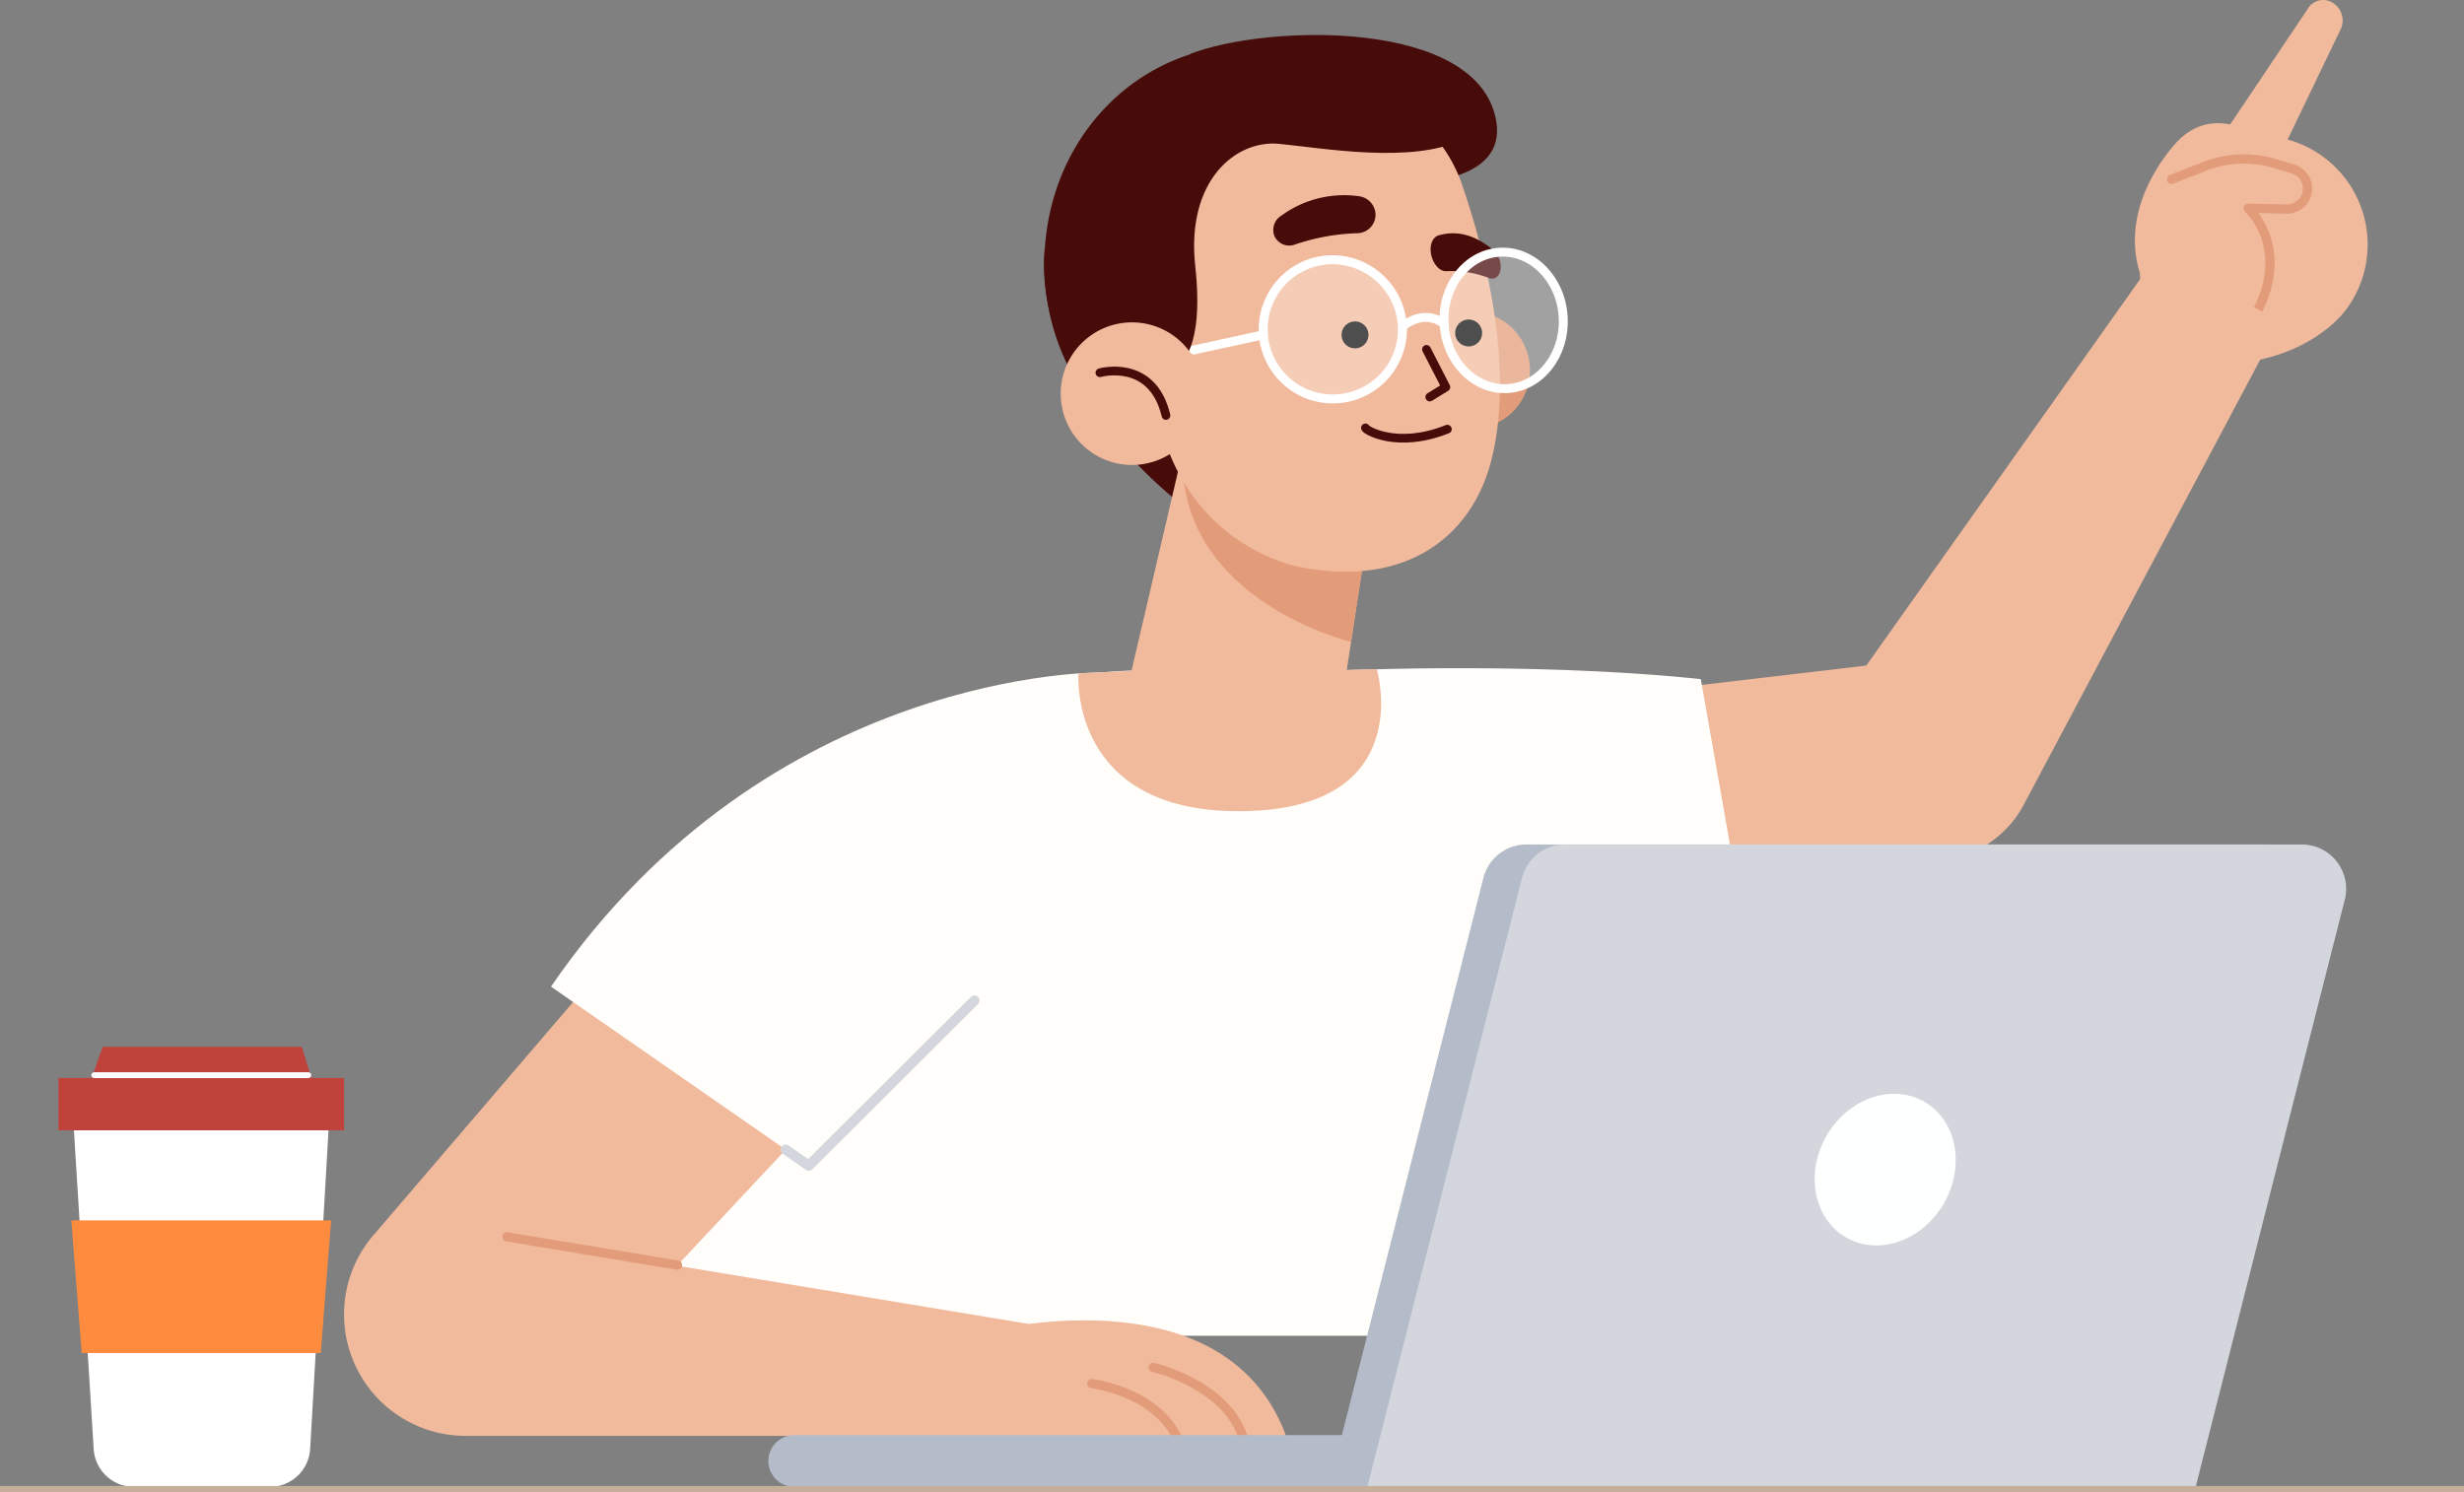 <svg xmlns="http://www.w3.org/2000/svg" width="395" height="239.246" viewBox="0 0 395 239.246">
  <rect x="0" y="0" width="395" height="239.246" fill="#808080" stroke="none"/>
  <g id="Group_2388" data-name="Group 2388" transform="translate(-209.573 -2742.127)">
    <g id="Page-1" transform="translate(224.922 2742.083)">
      <g id="Feature-icons" transform="translate(0.078 0.044)">
        <g id="Group-2" transform="translate(0 0)">
          <g id="Group_86-Copy" transform="translate(0 0)">
            <g id="Group_83" transform="translate(39.725 0)">
              <g id="Group_75" transform="translate(0)">
                <g id="Group_70" transform="translate(156.123)">
                  <g id="Group_66" transform="translate(81.465)">
                    <g id="Group_64" transform="translate(49.501)">
                      <path id="Path_32" d="M34.23,52.1C28.546,59.893,13.895,63.962,6.1,58.277S.336,39.307,6.021,31.517A17.46,17.46,0,0,1,34.227,52.1Z" transform="translate(-0.15 -2.763)" fill="#f1ba9c"/>
                      <path id="Path_33" d="M19.682,24.36s-7.4-5.553-13.357,1.414S-5,45.48,8.344,56.914Z" transform="translate(-0.046 -2.515)" fill="#f1ba9c"/>
                      <path id="Path_34" d="M24.245,26.4,34.732,4.595A3.343,3.343,0,0,0,33.05.3h0A2.88,2.88,0,0,0,29.339,1.54L14.709,23.347Z" transform="translate(-1.677 -0.044)" fill="#f1ba9c"/>
                      <path id="Path_35" d="M6.654,31.988l5.317-2.08a17.24,17.24,0,0,1,11.279-.446l2.866.864a3.283,3.283,0,0,1,2.322,3.385h0A3.283,3.283,0,0,1,25.1,36.752l-6.175-.13s7.228,6.443.955,17.5" transform="translate(-0.781 -3.234)" fill="none" stroke="#e29c79" stroke-linecap="round" stroke-linejoin="round" stroke-width="1.483"/>
                    </g>
                    <g id="Group_65" transform="translate(0 40.904)">
                      <path id="Path_36" d="M3.048,70.756,53.108.1,72.891,10.726,31.516,88.608A16.819,16.819,0,0,1,5.5,92.756h0A16.82,16.82,0,0,1,3.048,70.756Z" transform="translate(-0.042 -0.099)" fill="#f1ba9c"/>
                    </g>
                  </g>
                  <g id="Group_69" transform="translate(0 105.91)">
                    <g id="Group_67" transform="translate(2.927 0)">
                      <path id="Path_37" d="M21.751,9,91.861.752c10.057.207,19.122,3.614,19.619,13.671h0A19.16,19.16,0,0,1,93.366,34.5L21.981,48.788C11.911,49.326,3.319,45.358.767,35.6h0A21.237,21.237,0,0,1,21.751,9Z" transform="translate(-0.076 -0.752)" fill="#f1ba9c"/>
                    </g>
                    <g id="Group_68" transform="translate(0 1.22)">
                      <path id="Path_38" d="M61.7,2.111l7.325,41.583L26.758,51.138.318.865S33.177-.885,61.7,2.111Z" transform="translate(-0.318 -0.357)" fill="#fffefb"/>
                    </g>
                  </g>
                </g>
                <g id="Group_71" transform="translate(46.907 107.1)">
                  <path id="Path_39" d="M82.678.7h0C82.491.7,40.389-.454,20.022,27.92.223,55.5.291,104.339.313,107.251a.139.139,0,0,0,.043.1.143.143,0,0,0,.1.038H162.37a.143.143,0,0,0,.113-.054.148.148,0,0,0,.027-.123L144.42,31.458c-3.543-14.835-16.331-27.483-31.349-30.133C105.044-.091,95.632.283,82.678.7Z" transform="translate(-0.311 -0.322)" fill="#fffefb"/>
                </g>
                <g id="Group_74" transform="translate(0 107.819)">
                  <path id="Path_40" d="M64.87,23.457,5.608,92.682A19.474,19.474,0,0,0,8.068,121.1h0a19.474,19.474,0,0,0,25.055-.92L89.954,59.509Z" transform="translate(-0.574 -2.83)" fill="#f1ba9c"/>
                  <g id="Group_72" transform="translate(19.769 90.48)">
                    <path id="Path_41" d="M.717,32.507h91.82l-1.8-17.941L16.121,2.214Z" transform="translate(-0.717 -0.594)" fill="#f1ba9c"/>
                    <path id="Path_42" d="M92.168,17.674S132.008,6.607,142.137,33.98H102.709Z" transform="translate(-10.888 -2.068)" fill="#f1ba9c"/>
                    <path id="Path_43" d="M124.405,23.933s11.455,2.64,14.345,10.989" transform="translate(-14.474 -3.01)" fill="none" stroke="#e29c79" stroke-linecap="round" stroke-linejoin="round" stroke-width="1.483"/>
                    <path id="Path_44" d="M113.339,26.867s9.835,1.179,13.541,8.382" transform="translate(-13.243 -3.336)" fill="none" stroke="#e29c79" stroke-linecap="round" stroke-linejoin="round" stroke-width="1.483"/>
                    <line id="Line_8" x1="27.349" y1="4.54" transform="translate(6.348 0)" fill="none" stroke="#e29c79" stroke-linecap="round" stroke-linejoin="round" stroke-width="1.483"/>
                  </g>
                  <g id="Group_73" transform="translate(33.177 0)">
                    <path id="Path_45" d="M88.907.249S35.8-.441.774,50.616L46.788,82.574,87.463,41.7Z" transform="translate(-0.774 -0.248)" fill="#fffefb"/>
                    <path id="Path_46" d="M73.356,59.428,46.812,85.905l-3.693-2.567" transform="translate(-5.484 -6.83)" fill="none" stroke="#d3d6dd" stroke-linecap="round" stroke-linejoin="round" stroke-width="1.63"/>
                  </g>
                </g>
              </g>
              <g id="Group_78" transform="translate(68.029 135.395)">
                <path id="Path_47" d="M4.36,115.176H98.7v-8.3H4.36a4.151,4.151,0,0,0-4.152,4.151h0a4.152,4.152,0,0,0,4.152,4.149Z" transform="translate(-0.209 -12.184)" fill="#b5bcc9"/>
                <g id="Group_77" transform="translate(89.828 0)">
                  <path id="Path_48" d="M.5,103.326H133.289l23.9-94.135A7.108,7.108,0,0,0,150.3.334H32.183a7.107,7.107,0,0,0-6.889,5.358Z" transform="translate(-0.502 -0.334)" fill="#b5bcc9"/>
                  <g id="Group_76-Clipped" transform="translate(6.189)">
                    <g id="Group_76" transform="translate(0)">
                      <g id="Path_49">
                        <path id="Path_3400" data-name="Path 3400" d="M.393,103.326H133.181l23.9-94.135A7.108,7.108,0,0,0,150.2.334H32.074a7.108,7.108,0,0,0-6.889,5.36Z" transform="translate(-0.393 -0.334)" fill="#d3d6dd"/>
                      </g>
                    </g>
                  </g>
                </g>
                <ellipse id="Ellipse_6" cx="12.556" cy="10.852" rx="12.556" ry="10.852" transform="translate(163.357 57.576) rotate(-60)" fill="#feffff"/>
              </g>
              <g id="Group_82" transform="translate(112.195 5.613)">
                <path id="Path_51" d="M.561,38.555s-3.368,19.8,20.475,40.026l2.444-9.547Z" transform="translate(-0.398 -4.441)" fill="#470b09"/>
                <path id="Path_52" d="M62.354,23.833s15.116.15,13.508-9.765C73.166-2.556,38.91-1.547,26.791,3.209Z" transform="translate(-3.333 -0.172)" fill="#470b09"/>
                <path id="Path_53" d="M69.1,39.211A35.009,35.009,0,0,1,31.823,71.8C12.531,70.5-.725,53.765.571,34.475S17.227.641,36.515,1.937A35.009,35.009,0,0,1,69.1,39.211Z" transform="translate(-0.407 -0.359)" fill="#470b09"/>
                <circle id="Ellipse_7" cx="9.42" cy="9.42" r="9.42" transform="translate(55.754 57.602) rotate(-61.838)" fill="#e29c79"/>
                <path id="Path_54" d="M54.087,85.221l-3.862,25.4A16.855,16.855,0,0,1,30.2,124.606h0c-9.293-1.892-17.141-3.152-15.006-12.39L27.8,58.167Z" transform="translate(-2.004 -6.622)" fill="#f1ba9c"/>
                <path id="Path_55" d="M52.412,105.907s-27.615-6.591-27-29.916L54.747,90.83Z" transform="translate(-3.179 -8.604)" fill="#e29c79"/>
                <path id="Path_56" d="M56.623,11.1A23.875,23.875,0,0,1,69.695,25.557c3.316,9.718,8.42,28.547,4.58,43.751C71.038,82.122,60.009,89.736,43.667,86.5c0,0-20.885-3.391-23.61-29.12C16.289,21.8,37.931,3.23,56.623,11.1Z" transform="translate(-2.536 -1.188)" fill="#f1ba9c"/>
                <g id="Group_80" transform="translate(24.028 25.682)">
                  <path id="Path_57" d="M47.252,25.908A2.155,2.155,0,1,0,48.8,23.279,2.155,2.155,0,0,0,47.252,25.908Z" transform="translate(-5.274 -3.274)" fill="#101010"/>
                  <path id="Path_58" d="M26.754,26.253A2.155,2.155,0,1,0,28.3,23.626a2.155,2.155,0,0,0-1.545,2.627Z" transform="translate(-2.994 -3.313)" fill="#101010"/>
                  <path id="Path_59" d="M42,28.593l3.109,6.05-2.582,1.589" transform="translate(-4.698 -3.873)" fill="none" stroke="#470b09" stroke-linecap="round" stroke-linejoin="round" stroke-width="1.398"/>
                  <path id="Path_60" d="M30.728,3.495h0a2.968,2.968,0,0,1-2.823,3.378A34.121,34.121,0,0,0,17.848,8.685a2.593,2.593,0,0,1-3.316-1.409h0A2.7,2.7,0,0,1,15.744,4,17.007,17.007,0,0,1,27.956.93,3.05,3.05,0,0,1,30.728,3.495Z" transform="translate(-1.624 -0.779)" fill="#470b09"/>
                  <path id="Path_61" d="M42.769,10.642h0c.179,1.707,1.328,3.143,2.479,3.092A16.693,16.693,0,0,1,52.1,14.818c.943.382,1.778-.294,1.874-1.589h0a3.657,3.657,0,0,0-1.414-3.1C50.784,8.813,48,6.892,44.07,7.97,43.185,8.212,42.624,9.267,42.769,10.642Z" transform="translate(-4.78 -1.544)" fill="#470b09"/>
                  <g id="Group_79" transform="translate(0 8.589)">
                    <path id="Path_62" d="M34.865,13.452a11.163,11.163,0,1,1-11.8-10.746A11.286,11.286,0,0,1,34.865,13.452Z" transform="translate(-1.421 -0.939)" fill="#fff" opacity="0.26"/>
                    <ellipse id="Ellipse_8" cx="9.564" cy="10.952" rx="9.564" ry="10.952" transform="matrix(0.998, -0.057, 0.057, 0.998, 39.502, 1.098)" fill="#fff" opacity="0.26"/>
                    <path id="Path_63" d="M34.865,13.452a11.163,11.163,0,1,1-11.8-10.746A11.286,11.286,0,0,1,34.865,13.452Z" transform="translate(-1.421 -0.939)" fill="none" stroke="#fff" stroke-linecap="round" stroke-linejoin="round" stroke-width="1.436"/>
                    <ellipse id="Ellipse_9" cx="9.564" cy="10.952" rx="9.564" ry="10.952" transform="matrix(0.998, -0.057, 0.057, 0.998, 39.502, 1.098)" fill="none" stroke="#fff" stroke-linecap="round" stroke-linejoin="round" stroke-width="1.436"/>
                    <path id="Path_64" d="M37.658,14.609s3.184-3.049,6.692-.48" transform="translate(-4.214 -2.097)" fill="none" stroke="#fff" stroke-linecap="round" stroke-linejoin="round" stroke-width="1.436"/>
                    <line id="Line_9" x1="11.156" y2="2.432" transform="translate(0 13.794)" fill="none" stroke="#fff" stroke-linecap="round" stroke-linejoin="round" stroke-width="1.436"/>
                  </g>
                  <path id="Path_65" d="M30.988,42.755c-.092.269,4.977,3.464,13.133.205" transform="translate(-3.472 -5.448)" fill="none" stroke="#470b09" stroke-linecap="round" stroke-linejoin="round" stroke-width="1.398"/>
                </g>
                <path id="Path_66" d="M23.72,53.879s4.236-2.033,2.724-15.767,6.457-20.32,13.408-19.66,21.5,3.31,29.613-.763c0,0-10.8-14.885-34.107-8.378S16.81,50.873,16.81,50.873Z" transform="translate(-2.179 -1.005)" fill="#470b09"/>
                <g id="Group_81" transform="translate(2.69 46.066)">
                  <path id="Path_67" d="M1.253,15.446a11.432,11.432,0,1,0,.887-8.7,11.432,11.432,0,0,0-.887,8.7Z" transform="translate(-0.772 -0.73)" fill="#f1ba9c"/>
                  <path id="Path_68" d="M7.845,9.786s8.389-2.381,10.589,6.85" transform="translate(-1.559 -1.707)" fill="none" stroke="#470b09" stroke-linecap="round" stroke-linejoin="round" stroke-width="1.398"/>
                </g>
                <path id="Path_69" d="M6.628,115.226l17.592-.865,22.335.354,7.9-.157S61.116,136.9,33.03,137.313,6.628,115.226,6.628,115.226Z" transform="translate(-1.089 -12.872)" fill="#f1ba9c"/>
              </g>
            </g>
            <g id="Group_85" transform="translate(-6.06 167.822)">
              <path id="Path_70" d="M2.873,15.177,6.042,66.311a6.463,6.463,0,0,0,6.448,6.027h21.8a6.462,6.462,0,0,0,6.45-6.058l2.945-51.1Z" transform="translate(-0.389 -1.773)" fill="#fff"/>
              <g id="Group_84" transform="translate(0 0)">
                <rect id="Rectangle_33" width="45.785" height="8.397" transform="translate(0 5.006)" fill="#bf433a"/>
                <path id="Path_71" d="M5.177,7.384,7.737.1H39.649l2.265,7.289Z" transform="translate(-0.645 -0.095)" fill="#bf433a"/>
                <line id="Line_10" x2="34.324" transform="translate(5.74 4.563)" fill="none" stroke="#fff" stroke-linecap="round" stroke-linejoin="round" stroke-width="0.932"/>
              </g>
              <path id="Path_72" d="M42.389,52.691H4.07L2.407,31.427H44.052Z" transform="translate(-0.337 -3.58)" fill="#ff8c3e"/>
            </g>
          </g>
        </g>
      </g>
    </g>
    <line id="Line_72" data-name="Line 72" x2="395" transform="translate(209.573 2980.873)" fill="none" stroke="#c5af9b" stroke-width="1"/>
  </g>
</svg>

